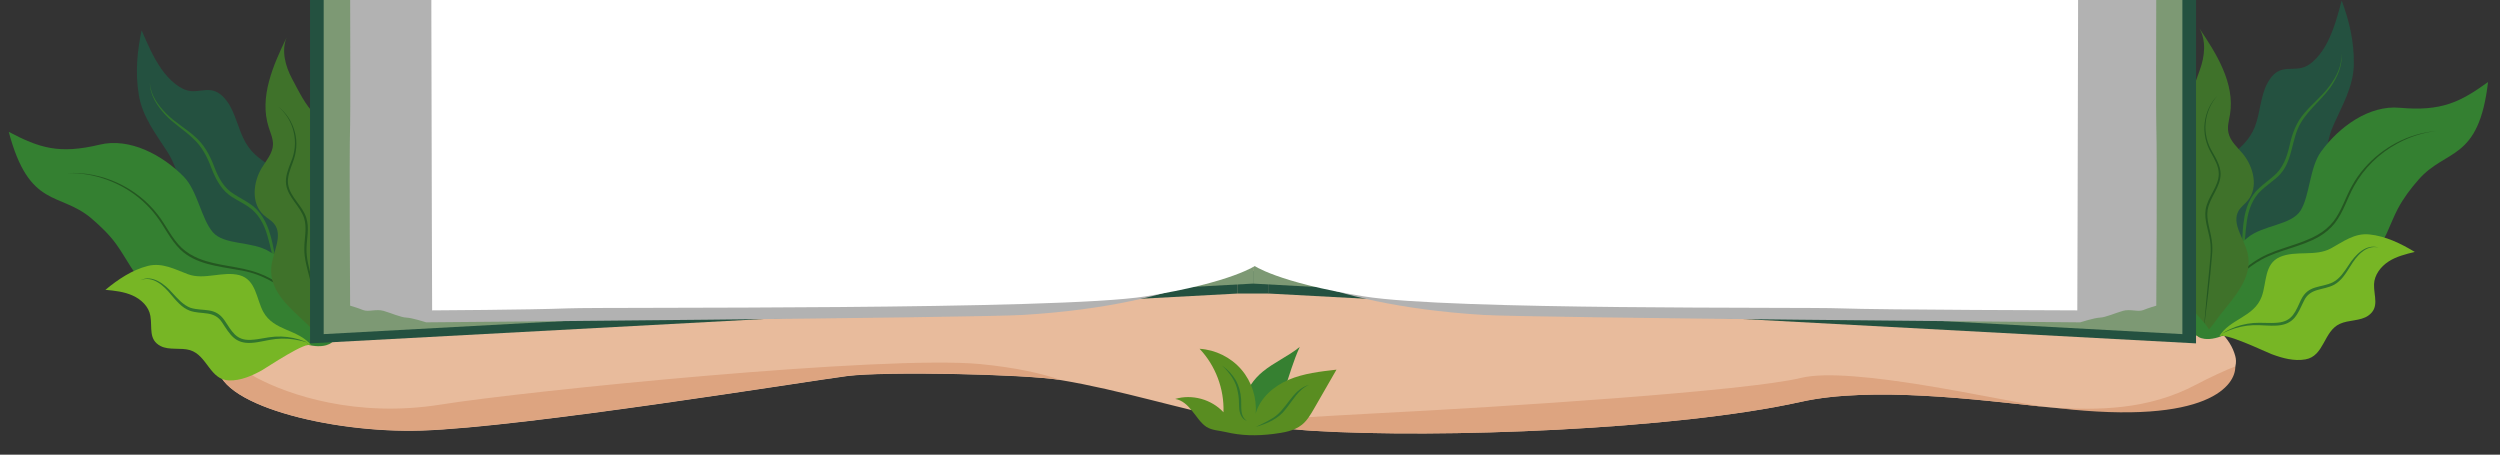 <?xml version="1.0" encoding="utf-8"?>
<!-- Generator: Adobe Illustrator 27.3.1, SVG Export Plug-In . SVG Version: 6.00 Build 0)  -->
<svg version="1.1" id="_圖層_2" xmlns="http://www.w3.org/2000/svg" xmlns:xlink="http://www.w3.org/1999/xlink" x="0px" y="0px"
	 viewBox="0 0 1484.5 270" style="enable-background:new 0 0 1484.5 270;" xml:space="preserve">
<rect x="0" y="0" width="1484.5" height="270" fill="#333333" stroke="none"/>
<style type="text/css">
	.st0{clip-path:url(#SVGID_00000091726391006718213300000015201358926976457124_);}
	.st1{fill:#E8BB9C;}
	.st2{fill:#DDA480;}
	.st3{fill:#245140;}
	.st4{fill:#31752D;}
	.st5{fill:#348031;}
	.st6{fill:#245721;}
	.st7{fill:#3F722A;}
	.st8{fill:#77B625;}
	.st9{fill:#7D9974;}
	.st10{fill:#B2B2B2;}
	.st11{fill:#FFFFFF;}
	.st12{fill:#368031;}
	.st13{fill:#598D21;}
</style>
<g id="_第一cut">
	<g id="book_bottom">
		<g>
			<defs>
				<rect id="SVGID_1_" x="-1" width="1484.5" height="270"/>
			</defs>
			<clipPath id="SVGID_00000121985486791637010910000018256445451339088538_">
				<use xlink:href="#SVGID_1_"  style="overflow:visible;"/>
			</clipPath>
			<g style="clip-path:url(#SVGID_00000121985486791637010910000018256445451339088538_);">
				<g>
					<path class="st1" d="M1221.5,242.3c-2.6-0.2-5-0.4-7.3-0.7c-0.1,0-0.2,0-0.3,0c-38.2-4.1-102.5-12.4-144.5-3
						c-74.6,16.6-214.5,21.8-290,17.2c-14.4-0.9-28.7-3-42.9-5.8c-35.8-7.1-71.1-18.4-106.6-24.3c-22.1-3.6-104.2-5.2-126.7-2.4
						c-22,2.8-192.2,30.5-253,32.4c-54.3,1.7-123.9-15.9-120.8-40.2c2.6-20.4,21.1-33.7,44.1-44.1c0,0,0,0,0,0
						c34.3-15.6,78.7-24.8,95.1-42.3C307.1,87.8,450.6,60.6,503,59.9c59.5-0.9,175.4,34.9,234.9,35.5c51,0.5,101.2-25.1,152-20.2
						c48.8,4.7,239.3,65.3,287.8,73c18.8,3,41.9,8.6,59.5,16.5c11.7,5.2,43.4,10.1,66.2,21.9c11.7,6.1,21,14,23.9,24.8
						C1331.5,226.5,1305.7,249.1,1221.5,242.3L1221.5,242.3z"/>
					<g>
						<path class="st2" d="M582.2,216.2c21.4,2.1,36.1,5.5,47.6,9.4c-22.1-3.6-104.2-5.2-126.7-2.4c-22,2.8-192.2,30.5-253,32.4
							c-54.3,1.7-123.9-15.9-120.8-40.2c2.6-20.4,21.1-33.7,44.1-44.1c-24.4,13.9-40.1,43-21.1,53c19,10.1,59.2,24,109.6,15.9
							C312.5,232.1,525.5,210.7,582.2,216.2z"/>
						<path class="st2" d="M1213.9,241.6c-38.2-4.1-102.5-12.4-144.5-3c-74.6,16.6-214.5,21.8-290,17.2c-14.4-0.9-28.7-3-42.9-5.8
							c19.7-0.9,44.7-2.7,79.3-4.5c79.5-4,221.5-13.3,253.6-21.1C1098.9,217.2,1185.4,237.3,1213.9,241.6L1213.9,241.6z"/>
						<path class="st2" d="M1304.8,228c-29.9,16.1-60.3,15.2-83.3,14.3c90.9,10.5,106.2-14.2,105.8-24.7
							C1322,219.5,1311,224.7,1304.8,228L1304.8,228z"/>
					</g>
					<g>
						<path class="st3" d="M1314.1,139.4c-1.6-9.1-2.7-19.1-0.5-29.4c3.7-17.2,19.2-19.2,25.3-34.6c3.2-8.1,3.4-18.7,7.6-26.2
							c6.1-11.1,12.8-7.2,20.2-8.9c5.9-1.3,11.7-8,15.5-15.6s6.1-16,8.3-24.4c4.2,11.4,7.5,23.9,7.2,38.2c-0.3,12.9-6.8,24-12,35.6
							c-6.7,14.8-4,31.3-9.7,46.2c-5.7,14.9-17.4,14.8-26.4,20.9c-13.8,9.3-16.6,31-28.9,42.7
							C1324.6,180.2,1314.9,143.7,1314.1,139.4L1314.1,139.4z"/>
						<path class="st4" d="M1321.6,179.2c-0.4,0.5-0.3,1.5,0.3,1.6c1.1-0.3,1.4-1.6,1.8-2.6c3.4-8.2,5.8-16.9,6.9-25.7
							c1-7.1,0.7-14.3,1.8-21.4c0.9-7.2,3.6-14.6,9.2-19.5c2.7-2.5,5.7-4.6,8.3-6.9c5.6-4.5,8-11.2,9.6-18.1c1.5-7,4.1-14.2,9-19.6
							c4.6-5.5,10.3-9.9,14.6-15.7c4.2-5.6,7.8-12.4,7.1-19.6c1.1,7.2-2.4,14.3-6.3,20.1c-6.2,8.6-15.5,15-19.6,25
							c-4.1,10.2-3.6,21.6-13,29.2c-2.8,2.4-5.7,4.4-8.3,6.8c-5.3,4.7-7.8,11.5-8.8,18.4c-1.1,7-1.1,14.2-2.2,21.3
							c-1.4,8.9-4.1,17.5-7.9,25.6c-0.5,0.9-0.9,2.3-2.1,2.5C1321.2,180.8,1321.1,179.7,1321.6,179.2L1321.6,179.2L1321.6,179.2z"/>
						<path class="st5" d="M1378.2,90.1c10.7-14.8,28.6-27.8,46.8-26.1c24.7,2.2,35.8-3.3,52.4-15.3c-5.5,47.3-24.9,39.3-41.2,57.9
							c-4.8,5.4-9.1,11.2-12.4,17.4c-4.8,9.2-7.5,19.7-14.6,27.3c-11.4,12.2-30.1,13.1-45.4,19.8c-14.3,6.3-38.7,32.2-54.8,30.1
							c-11.5-1.5-2.5-14.3-0.8-22.2c4.6-22,13.5-26.9,26.2-37.7c9.2-7.8,26.1-7.4,31.7-16.3C1371.6,116.1,1371.4,99.5,1378.2,90.1
							L1378.2,90.1z"/>
						<path class="st6" d="M1305,200.6c9-18,19.1-37.5,37.4-47.6c10.7-5.9,23.5-7.6,34-13.7c3.5-2,6.6-4.6,9.1-7.7
							c5-6.4,7.2-14.5,11.3-21.6c2-3.6,4.4-7,7.1-10.1c10.7-12.4,26.3-20.7,42.6-22.1c-8.1,1-16,3.6-23.1,7.5
							c-10.7,5.8-19.7,14.6-25.6,25.3c-4,7.1-6.2,15.2-11.3,21.8c-2.6,3.3-5.8,6-9.4,8.1c-10.8,6.2-23.3,7.7-34.1,13.6
							C1324.8,163.9,1314.6,183,1305,200.6L1305,200.6L1305,200.6z"/>
						<path class="st7" d="M1290,120.3c-0.9-6.6,7.1-14.7,7.5-21.3c0.8-12.1-12.3-20.9-1.8-34.4c5.2-6.7,7.7-15.2,10.6-23.2
							c2.9-8,3.9-17.3-0.4-24.7c10.4,15.4,21.2,32.8,18.3,51.1c-0.6,3.6-1.7,7.2-1,10.8c1,5.1,5.2,8.7,8.5,12.6
							c6.5,7.8,9.5,20.1,3,27.9c-1.7,2.1-4,3.7-5.4,6c-4.4,7.7,3.2,16.4,5.3,25.1c3.5,14.4-8.1,26.4-16.2,36.7
							c-6.3,8-10.7,17.9-19.8,7.7c-6.7-7.6-10.3-21.8-9.6-31.6c0.5-7,3.8-13.5,4.1-20.6C1293.5,134.9,1290.9,127.7,1290,120.3
							L1290,120.3z"/>
						<path class="st6" d="M1308.5,196.9c0.8-10.4,2.3-25.8,3.3-36.3c0.5-6.1,1.5-12.1,0.5-18c-1-6-3.5-11.9-2.6-18.2
							c1.2-7.6,7.7-13.4,7.8-21.1c0-4.6-2.4-8.5-4.5-12.4c-3.1-5.3-4.6-11.6-3.9-17.8c0.7-6.1,3.3-12,7.6-16.3
							c-4,4.5-6.5,10.4-7,16.4c-0.6,6,1,12,4.1,17.2c2.2,3.9,4.8,8.2,4.8,12.9c0,7.9-6.5,13.9-7.7,21.4c-0.9,6,1.6,11.8,2.4,17.8
							c0.5,3.1,0.5,6.2,0.2,9.2C1312.4,165.8,1310.2,182.9,1308.5,196.9L1308.5,196.9L1308.5,196.9z"/>
						<path class="st5" d="M1281,200.7c-6.9,0.1-14-0.3-20.1-3.6c-6.6-3.6-6.4-11.1-8.3-17.4c-2.2-7.4-5.8-10.6-12.6-14.2
							c-16.6-8.8,3.4-26.5-6.8-39.4c-3.4-4.3-8.2-7.4-12.8-10.5c9.5-2,19.5-3.3,28.9-1s18.4,8.6,21.6,17.8c0.8,2.2,1.2,4.6,2.8,6.3
							c6.1,6.5,17.1,0.1,23.1,7.4c7.6,9.2-3.1,21.4,1.1,31.4c3.7,8.9,13.9,13.8,15.9,23.6C1313.1,197.2,1284.2,200.6,1281,200.7
							L1281,200.7z"/>
						<path class="st8" d="M1348.9,210.3c6.4,2.4,13.4,4.3,20.1,3.1c11.2-2,10.7-16.7,20.4-21.1c5.1-2.4,12.3-1.6,16.9-4.9
							c6.8-4.8,3.2-11.6,3.4-18.6c0.2-5.6,4-10.5,8.6-13.5s10.2-4.4,15.6-5.7c-8.3-5-17.3-9.4-27-10.4c-8.8-0.9-15.5,4.3-22.8,8.3
							c-9.2,5-20.8,1-30.3,5.1c-9.4,4.1-7.8,15.4-10.8,23.5c-4.6,12.4-19,13.1-25.4,23.9C1319.7,196.5,1345.8,209.2,1348.9,210.3
							L1348.9,210.3z"/>
						<path class="st6" d="M1295.8,194.6c0.2-1.9-0.7-3.8-1.9-5.1c-5.4-6-15.2-2.8-20.9-8.6c-4.6-4.4-1.4-11.4-3.2-16.7
							c-1.2-3.6-4.8-5.4-7.9-7.2c-6-3-8.6-7.3-9.7-13.8c-1.1-5.6-1.4-11.5-4.6-16.3c3.6,4.6,4.2,10.6,5.5,16.2
							c2.8,15.3,13.8,10.8,18,20.7c2.2,7.9-3.2,15.2,7.3,19.1c3.5,1.3,7.4,1.5,11,2.9C1293,187.1,1296.4,190.5,1295.8,194.6
							L1295.8,194.6L1295.8,194.6z"/>
						<path class="st4" d="M1320.7,199.4c-0.4,0.6-1.4-0.1-1.2-0.7c0.1-0.7,0.7-1.1,1.2-1.4c1.1-0.6,2.1-1.2,3.2-1.7
							c4.4-2.1,9.2-3.4,14.1-3.8c4.8-0.4,9.7,0.3,14.5-0.2c8.9-0.8,10.5-6.6,13.9-13.7c4.4-8.9,11.6-6.8,18.9-10.3
							c4.2-2.2,6.8-6.4,9.4-10.3c3.7-5.8,10.2-12.8,17.7-10.3c-7.6-1.8-13.2,5.2-16.7,11c-2.6,4.1-5.2,8.6-9.7,11.1
							c-6.6,3.5-14.3,1.7-18,9.7c-3.7,7.7-5.7,13.7-15.5,14.5c-4.9,0.4-9.7-0.4-14.6-0.2c-4.8,0.2-9.5,1.2-14,3
							c-1.1,0.6-5.8,1.9-4.2,3.4C1320.1,199.7,1320.5,199.7,1320.7,199.4L1320.7,199.4L1320.7,199.4z"/>
					</g>
					<g>
						<path class="st3" d="M179.7,144.6c0.3-9.3-0.1-19.2-3.8-29.2c-6.1-16.4-21.7-16.3-30-30.6c-4.4-7.6-6.1-18-11.2-24.8
							c-7.6-10.1-13.7-5.3-21.3-5.9c-6-0.5-12.7-6.2-17.6-13.2c-4.9-7-8.3-15-11.7-22.9c-2.5,11.9-4,24.8-1.6,38.8
							c2.2,12.7,10.1,22.8,17,33.5c8.7,13.7,8.4,30.4,16.2,44.3c7.7,13.9,19.4,12.1,29.1,16.9c15,7.3,20.9,28.3,34.7,38.1
							C175.2,186.5,179.6,149,179.7,144.6L179.7,144.6z"/>
						<path class="st4" d="M178,185.2c0.6,0.4,0.6,1.5-0.1,1.7c-1.2,0-1.8-1.4-2.4-2.2c-4.9-7.5-8.9-15.7-11.5-24.2
							c-2.1-6.8-3.2-14-5.3-20.8c-1.9-6.7-5.4-13.1-11.3-17c-2.9-2-6.1-3.5-9.2-5.5c-6.5-3.8-10.1-10.7-12.7-17.5
							c-2.5-6.7-5.7-12.9-11.1-17.7c-5.1-4.9-11.4-8.6-16.3-13.9C93.4,63,89,56.5,89,49.2c0.4,7.2,4.9,13.4,9.8,18.3
							c5,5.1,11.3,8.6,16.7,13.4c5.6,4.7,9.2,11.4,11.7,18.1c2.5,6.6,5.8,12.9,12.1,16.5c2.9,1.9,6.2,3.5,9.2,5.6
							c6.2,4.1,9.9,11,11.9,18c2.1,6.9,2.8,14,4.8,20.9c2.4,8.6,6,16.8,10.6,24.4c0.6,0.9,1.1,2.1,2.2,2.3
							C178.5,186.6,178.5,185.5,178,185.2L178,185.2L178,185.2z"/>
						<path class="st5" d="M109.2,105C96.5,92,76.9,81.6,59.2,85.9c-24.2,5.8-35.9,1.9-54-7.6c12.2,46,30.3,35.4,49.1,51.4
							c5.5,4.7,10.7,9.7,14.8,15.4c6.1,8.4,10.3,18.4,18.3,24.9c13,10.5,31.7,8.6,47.8,13.1c15,4.1,42.9,26.3,58.5,21.9
							c11.1-3.2,0.4-14.5-2.4-22.1c-7.7-21.1-17.2-24.7-31.3-33.5c-10.3-6.4-26.9-3.6-33.7-11.6C119.5,129.8,117.3,113.4,109.2,105z
							"/>
						<path class="st6" d="M197.5,203.9c-14.6-19.8-30.1-39.8-56-43.6c-11.8-2.2-25.3-3.3-34.4-12.1c-6-5.8-9.3-13.5-14.3-20
							c-2.4-3.2-5.2-6.2-8.2-8.9c-12.1-10.8-28.4-16.9-44.7-16.5c20.5-1.2,41.3,8.4,53.8,24.7c5,6.4,8.3,14.1,14.2,19.7
							c2.9,2.7,6.4,4.8,10.1,6.3c11.3,4.6,24.1,4.4,35.6,8.7C173.2,169.5,186,187.4,197.5,203.9L197.5,203.9L197.5,203.9z"/>
						<path class="st7" d="M200.9,122.3c-0.1-6.6-9.2-13.5-10.5-20c-2.5-11.9,9.1-22.5-3.2-34.2c-6.1-5.9-9.8-14-13.8-21.4
							c-4-7.5-6.4-16.6-3.2-24.5c-8.1,16.7-16.3,35.5-10.7,53.2c1.1,3.5,2.7,6.9,2.6,10.5c-0.2,5.1-3.9,9.3-6.6,13.7
							c-5.3,8.7-6.5,21.3,1.1,28.1c2,1.8,4.5,3.1,6.2,5.2c5.5,6.9-0.8,16.7-1.7,25.6c-1.4,14.8,11.8,24.9,21.3,34
							c7.4,7,13.2,16.2,20.7,4.7c5.6-8.5,7.1-23,5-32.7c-1.5-6.9-5.7-12.9-7-19.8C199.5,137.2,201,129.8,200.9,122.3L200.9,122.3z"
							/>
						<path class="st6" d="M193.5,200.8c-2.9-10.1-6.8-25-9.5-35.2c-1.5-5.9-3.4-11.9-3.3-18.1c0-6,1.7-12.1-0.1-17.9
							c-2.3-7.2-9.5-12.2-10.7-20c-0.7-4.7,1.3-9.3,2.9-13.5c2.4-5.6,3-11.7,1.6-17.6c-1.3-5.9-4.6-11.3-9.2-15.2
							c4.9,3.7,8.3,9.1,9.9,15.1c1.6,6,1,12.4-1.3,18.2c-1.5,4.2-3.4,8.5-2.7,13c1.3,7.7,8.5,12.4,10.8,19.8
							c1.9,6.1,0.2,12.3,0.1,18.4c-0.1,6,1.7,11.9,3.1,17.8C187.6,175.6,191.2,190.5,193.5,200.8L193.5,200.8L193.5,200.8z"/>
						<path class="st5" d="M221.3,200.6c6.8-0.8,13.9-2.3,19.3-6.4c6-4.5,4.7-11.9,5.7-18.4c1.1-7.6,4.3-11.3,10.4-15.8
							c15.1-11.1-7.2-25.8,1.1-40c2.8-4.8,7-8.6,11.2-12.2c-9.7-0.7-19.7-0.4-28.8,3.2c-9,3.6-17,11.2-18.8,20.7
							c-0.4,2.3-0.6,4.7-1.9,6.6c-5.1,7.4-16.9,2.6-21.8,10.6c-6.2,10.2,6.1,20.8,3.4,31.3c-2.4,9.3-11.8,15.6-12.4,25.6
							C189,201.7,218.1,201,221.3,200.6L221.3,200.6z"/>
						<path class="st8" d="M155.5,219.9c-6,3.3-12.6,6.2-19.5,6c-11.4-0.3-12.9-14.9-23.2-18c-5.4-1.6-12.4,0.2-17.4-2.4
							c-7.4-3.8-4.9-11-6.1-17.9c-0.9-5.5-5.4-9.8-10.5-12.1c-5.1-2.3-10.7-2.9-16.2-3.4c7.5-6.2,15.8-11.8,25.2-14.2
							c8.6-2.1,16,2,23.7,4.9c9.8,3.7,20.8-2,30.7,0.6c9.9,2.7,10,14.1,14.1,21.7c6.3,11.6,20.7,10.2,28.6,20
							C182.4,202,158.4,218.3,155.5,219.9L155.5,219.9z"/>
						<path class="st6" d="M205.8,196.6c-1.2-3.9,1.7-7.7,5-9.6c3.4-2,7.2-2.7,10.5-4.5c9.8-5.4,3.5-11.9,4.5-20
							c2.7-10.4,14.3-7.5,14.9-23.1c0.4-5.6,0.2-11.7,3.1-16.8c-2.5,5.3-2,11.2-2.2,16.8c-0.1,6.6-2.1,11.3-7.6,15.1
							c-2.9,2.2-6.2,4.5-6.8,8.2c-0.7,3.7,1,7.4,1,11.2c0.3,4.1-2.7,7.8-6.4,9.4c-3.5,1.8-7.4,2.4-10.7,4.2
							C207.8,189.2,204.9,192.8,205.8,196.6L205.8,196.6L205.8,196.6z"/>
						<path class="st4" d="M181.8,205c0.2,0.2,0.6,0.1,0.8-0.1c1.4-1.7-3.6-2.4-4.6-2.7c-4.7-1.1-9.5-1.4-14.3-0.9
							c-4.8,0.5-9.5,2-14.4,2.3c-9.8,0.6-12.7-5-17.4-12.1c-4.8-7.4-12.1-4.5-19.2-7c-4.8-1.8-8-5.9-11.2-9.6
							c-4.2-5.2-10.8-11.4-18.1-8.5c7.1-3.6,14.6,2.5,19,7.6c3.2,3.4,6.4,7.2,10.8,8.8c7.7,2.3,14.5-0.7,20.1,7.4
							c4.4,6.5,6.8,12.1,15.7,11.6c4.8-0.2,9.5-1.6,14.3-1.9c4.9-0.3,9.8,0.3,14.5,1.7c1.2,0.4,2.3,0.8,3.4,1.2
							c0.5,0.2,1.2,0.6,1.4,1.2C183.2,204.7,182.3,205.5,181.8,205L181.8,205L181.8,205z"/>
					</g>
					<rect x="735" y="161" class="st3" width="18.4" height="13.3"/>
					<polygon class="st3" points="1304,203.9 753.2,174.3 753.2,-557.8 1295.9,-594 1304,-587.8 					"/>
					<polygon class="st9" points="1295.9,198.4 744.1,168.4 744.1,-564.4 1295.9,-594 					"/>
					<path class="st10" d="M1234.5-587c0,0,4.6,3,10.4,4.5c5.8,1.4,13.6,2.3,13.6,2.3s6,1,11.2,2.4c5.1,1.4,12.3-0.6,12.9,1.2
						c0,0-2.9,629.3-2.2,650.6c0.6,21.2,0,107.5,0,107.5s-4.5,1.3-7.7,2.6c-3.2,1.3-7.7-0.8-12.2,0.5c-4.5,1.3-10.3,3.9-13.6,4
						c-3.2,0.1-11.7,2.8-11.7,2.8s-327.2-2.7-354.4-4.4C779.5,180.8,745,151,745,151l101-692.1c0,0,225.7-12.8,256.3-23.9
						C1132.7-576,1234.4-587,1234.5-587L1234.5-587z"/>
					<path class="st11" d="M744.1,157.4c0,0,13.9,10.3,65.9,18.6c51.2,8.3,259.6,6.2,282.8,7.1c23.1,0.9,140.7,1.2,140.7,1.2
						s1.2-332,0-377.9c-1.2-45.9,0-389.5,0-389.5s-259.7,14.4-320.5,14.7C851-568,774.7-569,744.1-556.9L744.1,157.4L744.1,157.4z"
						/>
					<polygon class="st3" points="184.1,203.9 735,174.3 735,-557.8 192.2,-594 184.1,-587.8 					"/>
					<polygon class="st9" points="192.2,198.4 744.1,168.4 744.1,-564.4 192.2,-594 					"/>
					<path class="st10" d="M253.7-587c0,0-4.6,3-10.4,4.5c-5.8,1.4-13.6,2.3-13.6,2.3s-6,1-11.1,2.4c-5.1,1.4-12.3-0.6-12.9,1.2
						c0,0,2.9,629.3,2.2,650.6c-0.6,21.2,0,107.5,0,107.5s4.5,1.3,7.7,2.6c3.2,1.3,7.7-0.8,12.2,0.5c4.5,1.3,10.3,3.9,13.6,4
						c3.2,0.1,11.7,2.8,11.7,2.8s327.2-2.7,354.4-4.4c101.2-6.1,135.7-36,135.7-36l-101-692.1c0,0-285.6-12.8-316.3-23.9
						C295.4-576,253.7-587,253.7-587L253.7-587z"/>
					<path class="st11" d="M746,157.4c0,0-13.9,10.3-65.9,18.6c-51.2,8.3-319.6,6.2-342.8,7.1c-23.1,0.9-80.7,1.2-80.7,1.2
						s-1.2-332,0-377.9c1.2-45.9,0-389.5,0-389.5s259.7,14.4,320.5,14.7c61.9,0.3,138.2-0.7,168.9,11.4l8.4,25.5l3.3,655.9
						L746,157.4L746,157.4z"/>
					<g>
						<path class="st12" d="M749.8,220.7c6.8-5.6,15.1-9.1,22-14.7c-3.8,8.2-6.2,17-9.1,25.5c-1.3,3.8-2.7,7.6-5.2,10.8
							c-4.8,6.1-13.6,9.2-21,10.4c2.7-5.3,2-9.3,2.7-14.8C740,231.1,744.6,225,749.8,220.7L749.8,220.7z"/>
						<path class="st13" d="M707.8,243.9c-2.6-3.3-5.9-6.4-10-7c10-3,21.6,0.2,28.7,7.9c0.5-13.8-4.7-27.7-14.2-37.7
							c9.5,0.6,18.6,5.1,24.8,12.3c6.2,7.2,9.3,16.9,8.5,26.3c2.6-9.4,10.7-16.4,19.6-20.2s18.8-4.9,28.4-6
							c-4.5,7.8-8.9,15.5-13.4,23.3c-2,3.4-4,6.9-7.1,9.4c-4.7,3.8-11.1,4.7-17.1,5.5c-10,1.2-18.6,1.1-28.4-1.2
							c-3.8-0.9-7.8-0.9-11.2-3C712.8,251.1,710.5,247.1,707.8,243.9L707.8,243.9z"/>
						<path class="st4" d="M745.7,253.5c3.1-1.5,6.2-2.9,9.1-4.7c9.2-4.8,12.1-17.5,22.6-20.3c-3.2,1.3-5.7,3.7-7.8,6.3
							c-2.1,2.6-4,5.5-6.2,8.2C759.2,248.7,752.3,251.6,745.7,253.5L745.7,253.5L745.7,253.5z"/>
						<path class="st4" d="M740.4,249.9c-3.3-1-4.5-4.8-4.6-8c-0.1-3.1-0.1-6.2-0.8-9.2c-1-6.2-4.8-11.3-9.3-15.6
							c7,5,10.8,11.4,11.3,20.1C737.3,241.5,736.1,247.1,740.4,249.9L740.4,249.9L740.4,249.9z"/>
					</g>
				</g>
			</g>
		</g>
	</g>
</g>
</svg>
